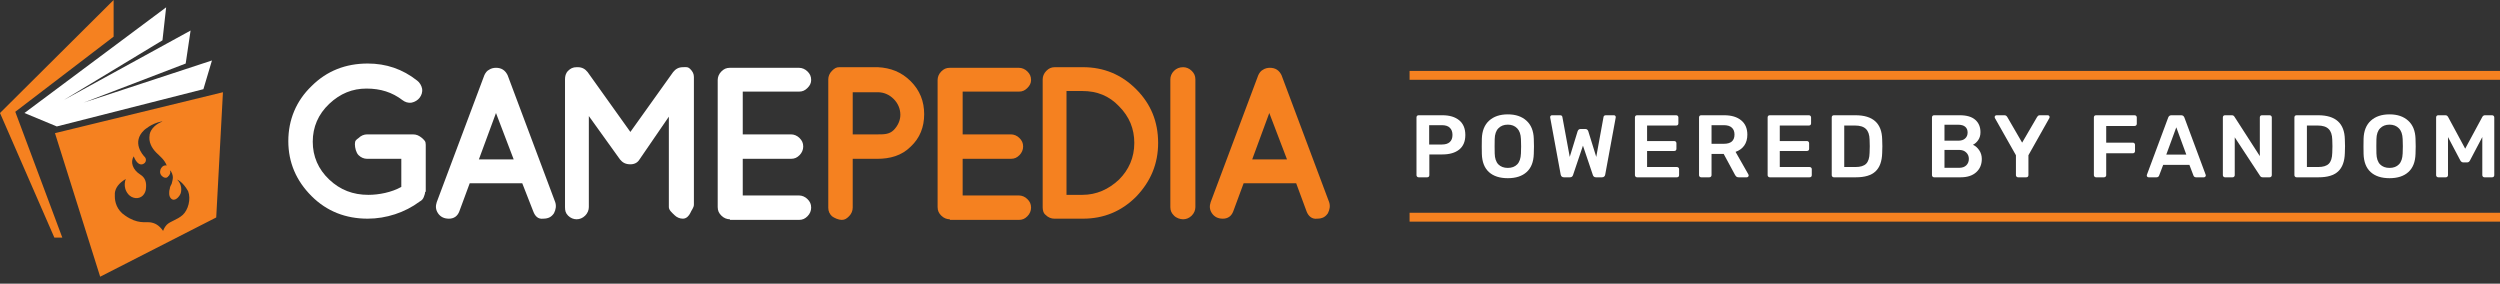 <svg width="282" height="32" viewBox="0 0 282 32" fill="none" xmlns="http://www.w3.org/2000/svg">
<rect x="0" y="0" width="282" height="32" fill="#333333" stroke="none"/>
<path d="M0 12.747L12.816 0V4.134L1.723 12.609L7.028 26.802H6.132L0 12.747Z" fill="#F58120"/>
<path d="M2.756 12.747L18.741 0.827L18.327 4.548L7.166 11.3L21.497 3.445L20.946 7.166L9.439 11.575L23.908 6.821L22.944 10.06L6.408 14.263L2.756 12.747Z" fill="white"/>
<path d="M6.201 15.02L11.299 31.212L24.39 24.529L25.148 10.404L6.201 15.02ZM20.601 24.253C19.981 24.804 19.223 24.942 18.809 25.355C18.534 25.631 18.396 26.044 18.396 26.044C17.914 25.355 17.431 25.149 16.949 25.08C16.398 25.011 15.502 25.287 14.124 24.322C13.16 23.702 12.953 22.737 12.953 22.186V22.117C12.953 22.048 12.953 22.048 12.953 21.979C12.953 21.91 12.953 21.842 12.953 21.773C13.022 21.221 13.366 20.67 14.193 20.188C14.193 20.188 13.78 21.084 14.469 21.91C14.882 22.393 15.64 22.531 16.122 22.048C16.329 21.842 16.467 21.497 16.467 21.221C16.536 20.601 16.398 20.05 15.847 19.706C14.951 19.154 14.675 18.259 15.089 17.639C15.089 17.639 15.433 18.672 16.053 18.534C16.536 18.396 16.536 17.914 16.329 17.707C16.122 17.501 14.813 16.054 16.26 14.676C16.26 14.676 17.087 13.918 18.189 13.711C18.258 13.711 18.258 13.711 18.327 13.711C17.707 13.918 17.018 14.469 16.88 15.158C16.88 15.158 16.88 15.158 16.88 15.227C16.742 15.985 17.087 16.674 17.638 17.225C18.052 17.639 18.534 17.983 18.809 18.672C18.534 18.603 18.327 18.741 18.189 18.948C18.052 19.154 17.983 19.499 18.189 19.775C18.327 19.912 18.465 20.05 18.672 20.05C18.741 20.05 18.809 20.05 18.878 19.981C18.878 19.981 18.947 19.981 18.947 19.912C19.154 19.775 19.292 19.43 19.154 19.223C19.361 19.292 19.498 19.775 19.498 19.981C19.498 20.257 19.43 20.464 19.361 20.739C19.292 20.877 19.154 21.084 19.154 21.29C19.085 21.497 19.085 21.635 19.085 21.842C19.085 22.048 19.154 22.255 19.292 22.393C19.705 22.806 20.256 22.186 20.394 21.773C20.532 21.221 20.394 20.67 19.981 20.257C19.981 20.257 20.601 20.464 21.221 21.566C21.566 22.462 21.221 23.702 20.601 24.253Z" fill="#F58120"/>
<path d="M47.955 21.635C47.955 21.841 47.886 21.979 47.818 22.186C47.749 22.393 47.611 22.599 47.335 22.737C45.681 23.977 43.546 24.666 41.479 24.666C38.998 24.666 36.862 23.84 35.14 22.117C33.417 20.395 32.522 18.328 32.522 15.916C32.522 13.505 33.417 11.369 35.14 9.715C36.862 7.992 38.998 7.166 41.479 7.166C43.546 7.166 45.406 7.786 47.06 9.095C47.335 9.302 47.542 9.646 47.611 9.991C47.68 10.404 47.542 10.748 47.335 11.024C47.129 11.3 46.784 11.506 46.44 11.575C46.026 11.644 45.681 11.506 45.406 11.3C44.235 10.404 42.925 9.991 41.341 9.991C39.756 9.991 38.378 10.542 37.138 11.713C35.898 12.884 35.278 14.331 35.278 15.985C35.278 17.639 35.898 19.085 37.138 20.257C38.378 21.428 39.825 21.979 41.547 21.979C42.719 21.979 44.166 21.704 45.268 21.084V17.914H41.41C41.065 17.914 40.721 17.776 40.445 17.501C40.169 17.225 40.032 16.674 40.032 16.261C40.032 15.847 40.169 15.778 40.445 15.572C40.721 15.296 41.065 15.158 41.41 15.158H46.577C46.991 15.158 47.266 15.296 47.611 15.572C47.886 15.847 48.024 15.916 48.024 16.329V21.635H47.955Z" fill="white"/>
<path d="M60.15 23.84L58.91 20.67H52.984L51.813 23.84C51.606 24.391 51.193 24.667 50.641 24.667C50.09 24.667 49.677 24.46 49.401 24.047C49.126 23.633 49.126 23.22 49.263 22.806L54.638 8.475C54.775 8.199 54.913 7.993 55.189 7.855C55.395 7.717 55.671 7.648 55.947 7.648C56.567 7.648 56.98 7.924 57.256 8.475L62.63 22.806C62.768 23.22 62.699 23.633 62.492 24.047C62.217 24.46 61.872 24.667 61.252 24.667C60.701 24.735 60.356 24.391 60.15 23.84ZM54.017 17.983H57.945L55.947 12.747L54.017 17.983Z" fill="white"/>
<path d="M71.106 18.534C70.555 18.534 70.21 18.328 69.934 17.983L66.421 13.091V23.357C66.421 23.702 66.283 24.046 66.007 24.322C65.731 24.598 65.387 24.735 65.043 24.735C64.698 24.735 64.353 24.598 64.078 24.322C63.802 24.046 63.733 23.771 63.733 23.357V8.957C63.733 8.613 63.802 8.268 64.078 7.992C64.353 7.717 64.629 7.579 65.043 7.579H65.18C65.663 7.579 66.007 7.786 66.283 8.13L71.106 14.883L75.929 8.13C76.204 7.786 76.549 7.579 77.031 7.579C77.376 7.579 77.582 7.51 77.858 7.786C78.134 8.061 78.272 8.337 78.272 8.681V23.082C78.272 23.426 77.996 23.702 77.858 24.046C77.72 24.322 77.445 24.666 77.031 24.666C76.687 24.666 76.342 24.529 76.067 24.253C75.791 23.977 75.447 23.702 75.447 23.357V13.16L72.139 17.983C71.933 18.328 71.588 18.534 71.106 18.534Z" fill="white"/>
<path d="M102.731 9.164C103.765 10.197 104.247 11.437 104.247 12.884C104.247 14.331 103.765 15.572 102.731 16.536C101.698 17.57 100.389 17.914 98.942 17.914H96.186V23.426C96.186 23.771 96.048 24.115 95.772 24.391C95.497 24.666 95.29 24.804 94.945 24.804C94.601 24.804 94.119 24.598 93.843 24.391C93.567 24.115 93.43 23.84 93.43 23.426V8.957C93.43 8.612 93.567 8.268 93.843 7.992C94.119 7.717 94.325 7.579 94.67 7.579H99.011C100.458 7.648 101.698 8.13 102.731 9.164ZM96.186 10.335V15.158H99.011C99.7 15.158 100.32 15.158 100.802 14.676C101.284 14.194 101.56 13.573 101.56 12.953C101.56 12.264 101.284 11.644 100.802 11.162C100.32 10.68 99.7 10.404 99.011 10.404H96.186V10.335Z" fill="#F58120"/>
<path d="M107.14 24.735C106.795 24.735 106.451 24.598 106.175 24.322C105.9 24.047 105.762 23.771 105.762 23.358V9.026C105.762 8.682 105.9 8.337 106.175 8.061C106.451 7.786 106.726 7.648 107.14 7.648H114.926C115.27 7.648 115.615 7.786 115.89 8.061C116.166 8.337 116.304 8.613 116.304 9.026C116.304 9.371 116.166 9.646 115.89 9.922C115.615 10.197 115.339 10.335 114.926 10.335H108.587V15.158H114.03C114.374 15.158 114.719 15.296 114.994 15.572C115.27 15.847 115.408 16.123 115.408 16.536C115.408 16.881 115.27 17.225 114.994 17.501C114.719 17.776 114.443 17.914 114.03 17.914H108.587V22.048H114.926C115.27 22.048 115.615 22.186 115.89 22.462C116.166 22.737 116.304 23.013 116.304 23.426C116.304 23.771 116.166 24.115 115.89 24.391C115.615 24.667 115.339 24.804 114.926 24.804H107.002H107.14V24.735Z" fill="#F58120"/>
<path d="M82.335 24.735C81.991 24.735 81.647 24.598 81.371 24.322C81.095 24.047 80.957 23.771 80.957 23.358V9.026C80.957 8.682 81.095 8.337 81.371 8.061C81.647 7.786 81.922 7.648 82.335 7.648H90.121C90.466 7.648 90.81 7.786 91.086 8.061C91.362 8.337 91.499 8.613 91.499 9.026C91.499 9.371 91.362 9.646 91.086 9.922C90.81 10.197 90.535 10.335 90.121 10.335H83.782V15.158H89.226C89.57 15.158 89.915 15.296 90.19 15.572C90.466 15.847 90.604 16.123 90.604 16.536C90.604 16.881 90.466 17.225 90.19 17.501C89.915 17.776 89.639 17.914 89.226 17.914H83.782V22.048H90.121C90.466 22.048 90.81 22.186 91.086 22.462C91.362 22.737 91.499 23.013 91.499 23.426C91.499 23.771 91.362 24.115 91.086 24.391C90.81 24.667 90.535 24.804 90.121 24.804H82.198H82.335V24.735Z" fill="white"/>
<path d="M117.614 23.357V8.957C117.614 8.612 117.752 8.268 118.028 7.992C118.303 7.717 118.579 7.579 118.992 7.579H122.162C124.504 7.579 126.502 8.406 128.156 10.059C129.81 11.713 130.637 13.711 130.637 16.123C130.637 18.465 129.81 20.463 128.156 22.186C126.502 23.84 124.504 24.666 122.162 24.666H118.923C118.579 24.666 118.234 24.529 117.959 24.253C117.683 24.046 117.614 23.702 117.614 23.357ZM120.301 10.335V21.979H122.093C123.678 21.979 125.056 21.359 126.227 20.257C127.329 19.154 127.949 17.776 127.949 16.123C127.949 14.538 127.398 13.16 126.227 11.989C125.124 10.817 123.746 10.266 122.093 10.266H120.301V10.335Z" fill="#F58120"/>
<path d="M132.014 8.957C132.014 8.612 132.151 8.268 132.427 7.992C132.703 7.717 133.047 7.579 133.461 7.579C133.805 7.579 134.15 7.717 134.425 7.992C134.701 8.268 134.839 8.544 134.839 8.957V23.357C134.839 23.702 134.701 24.046 134.425 24.322C134.15 24.598 133.805 24.735 133.461 24.735C133.116 24.735 132.703 24.598 132.427 24.322C132.151 24.046 132.014 23.771 132.014 23.357V8.957Z" fill="#F58120"/>
<path d="M147.379 23.84L146.208 20.67H140.282L139.111 23.84C138.904 24.391 138.491 24.667 137.94 24.667C137.389 24.667 136.975 24.46 136.7 24.047C136.424 23.633 136.424 23.22 136.562 22.806L141.936 8.475C142.074 8.199 142.212 7.993 142.487 7.855C142.694 7.717 142.969 7.648 143.245 7.648C143.865 7.648 144.279 7.924 144.554 8.475L149.928 22.806C150.066 23.22 149.997 23.633 149.791 24.047C149.515 24.46 149.171 24.667 148.55 24.667C147.999 24.735 147.586 24.391 147.379 23.84ZM141.247 17.983H145.174L143.176 12.747L141.247 17.983Z" fill="#F58120"/>
<path d="M160.02 20C159.953 20 159.897 19.977 159.85 19.93C159.803 19.883 159.78 19.827 159.78 19.76V13.25C159.78 13.177 159.8 13.117 159.84 13.07C159.887 13.023 159.947 13 160.02 13H162.7C163.507 13 164.14 13.19 164.6 13.57C165.06 13.95 165.29 14.503 165.29 15.23C165.29 15.95 165.06 16.497 164.6 16.87C164.14 17.237 163.507 17.42 162.7 17.42H161.23V19.76C161.23 19.833 161.207 19.893 161.16 19.94C161.113 19.98 161.053 20 160.98 20H160.02ZM162.65 16.3C163.037 16.3 163.33 16.21 163.53 16.03C163.737 15.843 163.84 15.573 163.84 15.22C163.84 14.873 163.74 14.603 163.54 14.41C163.347 14.217 163.05 14.12 162.65 14.12H161.21V16.3H162.65Z" fill="white"/>
<path d="M170.082 20.1C169.168 20.1 168.458 19.87 167.952 19.41C167.445 18.95 167.178 18.267 167.152 17.36C167.145 17.167 167.142 16.883 167.142 16.51C167.142 16.13 167.145 15.843 167.152 15.65C167.178 14.763 167.452 14.083 167.972 13.61C168.492 13.137 169.195 12.9 170.082 12.9C170.962 12.9 171.662 13.137 172.182 13.61C172.708 14.083 172.985 14.763 173.012 15.65C173.025 16.037 173.032 16.323 173.032 16.51C173.032 16.69 173.025 16.973 173.012 17.36C172.985 18.267 172.715 18.95 172.202 19.41C171.695 19.87 170.988 20.1 170.082 20.1ZM170.082 18.94C170.528 18.94 170.882 18.807 171.142 18.54C171.402 18.273 171.542 17.863 171.562 17.31C171.575 16.91 171.582 16.64 171.582 16.5C171.582 16.347 171.575 16.077 171.562 15.69C171.542 15.143 171.398 14.737 171.132 14.47C170.865 14.197 170.515 14.06 170.082 14.06C169.642 14.06 169.288 14.197 169.022 14.47C168.755 14.737 168.615 15.143 168.602 15.69C168.595 15.883 168.592 16.153 168.592 16.5C168.592 16.84 168.595 17.11 168.602 17.31C168.615 17.857 168.752 18.267 169.012 18.54C169.278 18.807 169.635 18.94 170.082 18.94Z" fill="white"/>
<path d="M176.407 20C176.213 20 176.093 19.9 176.047 19.7L174.867 13.29L174.857 13.21C174.857 13.15 174.877 13.1 174.917 13.06C174.957 13.02 175.007 13 175.067 13H175.967C176.053 13 176.117 13.017 176.157 13.05C176.197 13.077 176.223 13.127 176.237 13.2L177.067 17.7L177.957 14.8C178.023 14.633 178.133 14.55 178.287 14.55H178.837C178.923 14.55 178.993 14.577 179.047 14.63C179.1 14.677 179.137 14.733 179.157 14.8L180.057 17.7L180.877 13.2C180.897 13.067 180.99 13 181.157 13H182.057C182.11 13 182.157 13.02 182.197 13.06C182.237 13.1 182.257 13.15 182.257 13.21C182.257 13.243 182.253 13.27 182.247 13.29L181.067 19.7C181.053 19.793 181.013 19.867 180.947 19.92C180.887 19.973 180.807 20 180.707 20H180.027C179.933 20 179.857 19.977 179.797 19.93C179.737 19.877 179.697 19.817 179.677 19.75L178.557 16.43L177.437 19.75C177.383 19.917 177.267 20 177.087 20H176.407Z" fill="white"/>
<path d="M184.661 20C184.594 20 184.537 19.977 184.491 19.93C184.444 19.883 184.421 19.827 184.421 19.76V13.25C184.421 13.177 184.441 13.117 184.481 13.07C184.527 13.023 184.587 13 184.661 13H189.071C189.144 13 189.204 13.023 189.251 13.07C189.297 13.117 189.321 13.177 189.321 13.25V13.92C189.321 13.993 189.297 14.053 189.251 14.1C189.204 14.14 189.144 14.16 189.071 14.16H185.791V15.91H188.851C188.924 15.91 188.984 15.933 189.031 15.98C189.077 16.027 189.101 16.087 189.101 16.16V16.79C189.101 16.863 189.077 16.923 189.031 16.97C188.984 17.01 188.924 17.03 188.851 17.03H185.791V18.84H189.151C189.224 18.84 189.284 18.863 189.331 18.91C189.377 18.95 189.401 19.007 189.401 19.08V19.76C189.401 19.833 189.377 19.893 189.331 19.94C189.284 19.98 189.224 20 189.151 20H184.661Z" fill="white"/>
<path d="M191.891 20C191.824 20 191.768 19.977 191.721 19.93C191.674 19.883 191.651 19.827 191.651 19.76V13.25C191.651 13.177 191.671 13.117 191.711 13.07C191.758 13.023 191.818 13 191.891 13H194.481C195.301 13 195.941 13.19 196.401 13.57C196.868 13.95 197.101 14.49 197.101 15.19C197.101 15.677 196.984 16.087 196.751 16.42C196.518 16.747 196.191 16.983 195.771 17.13L197.221 19.68C197.241 19.72 197.251 19.757 197.251 19.79C197.251 19.85 197.228 19.9 197.181 19.94C197.141 19.98 197.094 20 197.041 20H196.121C196.014 20 195.931 19.977 195.871 19.93C195.811 19.877 195.758 19.81 195.711 19.73L194.431 17.36H193.061V19.76C193.061 19.827 193.038 19.883 192.991 19.93C192.944 19.977 192.884 20 192.811 20H191.891ZM194.451 16.22C194.851 16.22 195.151 16.133 195.351 15.96C195.551 15.78 195.651 15.52 195.651 15.18C195.651 14.84 195.551 14.58 195.351 14.4C195.151 14.213 194.851 14.12 194.451 14.12H193.061V16.22H194.451Z" fill="white"/>
<path d="M199.629 20C199.563 20 199.506 19.977 199.459 19.93C199.413 19.883 199.389 19.827 199.389 19.76V13.25C199.389 13.177 199.409 13.117 199.449 13.07C199.496 13.023 199.556 13 199.629 13H204.039C204.113 13 204.173 13.023 204.219 13.07C204.266 13.117 204.289 13.177 204.289 13.25V13.92C204.289 13.993 204.266 14.053 204.219 14.1C204.173 14.14 204.113 14.16 204.039 14.16H200.759V15.91H203.819C203.893 15.91 203.953 15.933 203.999 15.98C204.046 16.027 204.069 16.087 204.069 16.16V16.79C204.069 16.863 204.046 16.923 203.999 16.97C203.953 17.01 203.893 17.03 203.819 17.03H200.759V18.84H204.119C204.193 18.84 204.253 18.863 204.299 18.91C204.346 18.95 204.369 19.007 204.369 19.08V19.76C204.369 19.833 204.346 19.893 204.299 19.94C204.253 19.98 204.193 20 204.119 20H199.629Z" fill="white"/>
<path d="M206.86 20C206.793 20 206.737 19.977 206.69 19.93C206.643 19.883 206.62 19.827 206.62 19.76V13.25C206.62 13.177 206.64 13.117 206.68 13.07C206.727 13.023 206.787 13 206.86 13H209.3C211.267 13 212.27 13.907 212.31 15.72C212.323 16.107 212.33 16.367 212.33 16.5C212.33 16.627 212.323 16.883 212.31 17.27C212.283 18.203 212.03 18.893 211.55 19.34C211.077 19.78 210.343 20 209.35 20H206.86ZM209.3 18.84C209.853 18.84 210.253 18.717 210.5 18.47C210.747 18.223 210.877 17.813 210.89 17.24C210.903 16.84 210.91 16.59 210.91 16.49C210.91 16.383 210.903 16.137 210.89 15.75C210.877 15.203 210.74 14.803 210.48 14.55C210.22 14.29 209.81 14.16 209.25 14.16H208.03V18.84H209.3Z" fill="white"/>
<path d="M218.167 20C218.1 20 218.043 19.977 217.997 19.93C217.95 19.883 217.927 19.827 217.927 19.76V13.25C217.927 13.177 217.947 13.117 217.987 13.07C218.033 13.023 218.093 13 218.167 13H221.067C221.847 13 222.43 13.173 222.817 13.52C223.203 13.86 223.397 14.327 223.397 14.92C223.397 15.267 223.31 15.563 223.137 15.81C222.97 16.05 222.773 16.223 222.547 16.33C222.827 16.457 223.063 16.663 223.257 16.95C223.45 17.237 223.547 17.563 223.547 17.93C223.547 18.55 223.337 19.05 222.917 19.43C222.497 19.81 221.91 20 221.157 20H218.167ZM220.887 15.87C221.227 15.87 221.487 15.787 221.667 15.62C221.853 15.453 221.947 15.23 221.947 14.95C221.947 14.67 221.857 14.453 221.677 14.3C221.497 14.147 221.233 14.07 220.887 14.07H219.337V15.87H220.887ZM220.987 18.93C221.333 18.93 221.603 18.837 221.797 18.65C221.99 18.457 222.087 18.213 222.087 17.92C222.087 17.627 221.987 17.387 221.787 17.2C221.593 17.007 221.327 16.91 220.987 16.91H219.337V18.93H220.987Z" fill="white"/>
<path d="M227.637 20C227.571 20 227.514 19.977 227.467 19.93C227.421 19.883 227.397 19.827 227.397 19.76V17.51L225.027 13.32C225.007 13.26 224.997 13.223 224.997 13.21C224.997 13.15 225.017 13.1 225.057 13.06C225.104 13.02 225.154 13 225.207 13H226.107C226.234 13 226.337 13.063 226.417 13.19L228.097 16.09L229.787 13.19C229.814 13.143 229.851 13.1 229.897 13.06C229.951 13.02 230.014 13 230.087 13H230.987C231.047 13 231.097 13.02 231.137 13.06C231.177 13.1 231.197 13.15 231.197 13.21C231.197 13.25 231.187 13.287 231.167 13.32L228.807 17.51V19.76C228.807 19.833 228.784 19.893 228.737 19.94C228.691 19.98 228.631 20 228.557 20H227.637Z" fill="white"/>
<path d="M236.43 20C236.364 20 236.307 19.977 236.26 19.93C236.214 19.883 236.19 19.827 236.19 19.76V13.25C236.19 13.177 236.21 13.117 236.25 13.07C236.297 13.023 236.357 13 236.43 13H240.78C240.854 13 240.914 13.023 240.96 13.07C241.007 13.117 241.03 13.177 241.03 13.25V13.97C241.03 14.037 241.007 14.093 240.96 14.14C240.914 14.187 240.854 14.21 240.78 14.21H237.58V16.09H240.58C240.654 16.09 240.714 16.113 240.76 16.16C240.807 16.207 240.83 16.263 240.83 16.33V17.05C240.83 17.117 240.807 17.173 240.76 17.22C240.714 17.267 240.654 17.29 240.58 17.29H237.58V19.76C237.58 19.827 237.557 19.883 237.51 19.93C237.464 19.977 237.404 20 237.33 20H236.43Z" fill="white"/>
<path d="M242.366 20C242.306 20 242.256 19.98 242.216 19.94C242.176 19.9 242.156 19.85 242.156 19.79L242.176 19.7L244.576 13.25C244.642 13.083 244.762 13 244.936 13H246.036C246.209 13 246.329 13.083 246.396 13.25L248.796 19.7L248.816 19.79C248.816 19.85 248.792 19.9 248.746 19.94C248.706 19.98 248.659 20 248.606 20H247.716C247.576 20 247.479 19.937 247.426 19.81L246.966 18.6H244.006L243.546 19.81C243.492 19.937 243.396 20 243.256 20H242.366ZM244.356 17.44H246.616L245.486 14.36L244.356 17.44Z" fill="white"/>
<path d="M250.979 20C250.912 20 250.856 19.977 250.809 19.93C250.762 19.883 250.739 19.827 250.739 19.76V13.25C250.739 13.177 250.759 13.117 250.799 13.07C250.846 13.023 250.906 13 250.979 13H251.759C251.886 13 251.982 13.057 252.049 13.17L254.909 17.61V13.25C254.909 13.177 254.929 13.117 254.969 13.07C255.016 13.023 255.076 13 255.149 13H256.009C256.082 13 256.142 13.023 256.189 13.07C256.236 13.117 256.259 13.177 256.259 13.25V19.75C256.259 19.823 256.236 19.883 256.189 19.93C256.142 19.977 256.086 20 256.019 20H255.229C255.096 20 254.996 19.943 254.929 19.83L252.079 15.49V19.76C252.079 19.827 252.056 19.883 252.009 19.93C251.969 19.977 251.912 20 251.839 20H250.979Z" fill="white"/>
<path d="M259.049 20C258.983 20 258.926 19.977 258.879 19.93C258.833 19.883 258.809 19.827 258.809 19.76V13.25C258.809 13.177 258.829 13.117 258.869 13.07C258.916 13.023 258.976 13 259.049 13H261.489C263.456 13 264.459 13.907 264.499 15.72C264.513 16.107 264.519 16.367 264.519 16.5C264.519 16.627 264.513 16.883 264.499 17.27C264.473 18.203 264.219 18.893 263.739 19.34C263.266 19.78 262.533 20 261.539 20H259.049ZM261.489 18.84C262.043 18.84 262.443 18.717 262.689 18.47C262.936 18.223 263.066 17.813 263.079 17.24C263.093 16.84 263.099 16.59 263.099 16.49C263.099 16.383 263.093 16.137 263.079 15.75C263.066 15.203 262.929 14.803 262.669 14.55C262.409 14.29 261.999 14.16 261.439 14.16H260.219V18.84H261.489Z" fill="white"/>
<path d="M269.541 20.1C268.627 20.1 267.917 19.87 267.411 19.41C266.904 18.95 266.637 18.267 266.611 17.36C266.604 17.167 266.601 16.883 266.601 16.51C266.601 16.13 266.604 15.843 266.611 15.65C266.637 14.763 266.911 14.083 267.431 13.61C267.951 13.137 268.654 12.9 269.541 12.9C270.421 12.9 271.121 13.137 271.641 13.61C272.167 14.083 272.444 14.763 272.471 15.65C272.484 16.037 272.491 16.323 272.491 16.51C272.491 16.69 272.484 16.973 272.471 17.36C272.444 18.267 272.174 18.95 271.661 19.41C271.154 19.87 270.447 20.1 269.541 20.1ZM269.541 18.94C269.987 18.94 270.341 18.807 270.601 18.54C270.861 18.273 271.001 17.863 271.021 17.31C271.034 16.91 271.041 16.64 271.041 16.5C271.041 16.347 271.034 16.077 271.021 15.69C271.001 15.143 270.857 14.737 270.591 14.47C270.324 14.197 269.974 14.06 269.541 14.06C269.101 14.06 268.747 14.197 268.481 14.47C268.214 14.737 268.074 15.143 268.061 15.69C268.054 15.883 268.051 16.153 268.051 16.5C268.051 16.84 268.054 17.11 268.061 17.31C268.074 17.857 268.211 18.267 268.471 18.54C268.737 18.807 269.094 18.94 269.541 18.94Z" fill="white"/>
<path d="M275.034 20C274.967 20 274.91 19.977 274.864 19.93C274.817 19.883 274.794 19.827 274.794 19.76V13.25C274.794 13.177 274.814 13.117 274.854 13.07C274.9 13.023 274.96 13 275.034 13H275.844C275.97 13 276.07 13.063 276.144 13.19L278.074 16.77L280.004 13.19C280.077 13.063 280.177 13 280.304 13H281.104C281.177 13 281.237 13.023 281.284 13.07C281.33 13.117 281.354 13.177 281.354 13.25V19.76C281.354 19.833 281.33 19.893 281.284 19.94C281.237 19.98 281.177 20 281.104 20H280.244C280.177 20 280.12 19.977 280.074 19.93C280.027 19.883 280.004 19.827 280.004 19.76V15.46L278.614 18.1C278.54 18.247 278.43 18.32 278.284 18.32H277.864C277.724 18.32 277.61 18.247 277.524 18.1L276.134 15.46V19.76C276.134 19.827 276.11 19.883 276.064 19.93C276.024 19.977 275.967 20 275.894 20H275.034Z" fill="white"/>
<rect x="159" y="8" width="123" height="1" fill="#F58120"/>
<rect x="159" y="24" width="123" height="1" fill="#F58120"/>
</svg>

